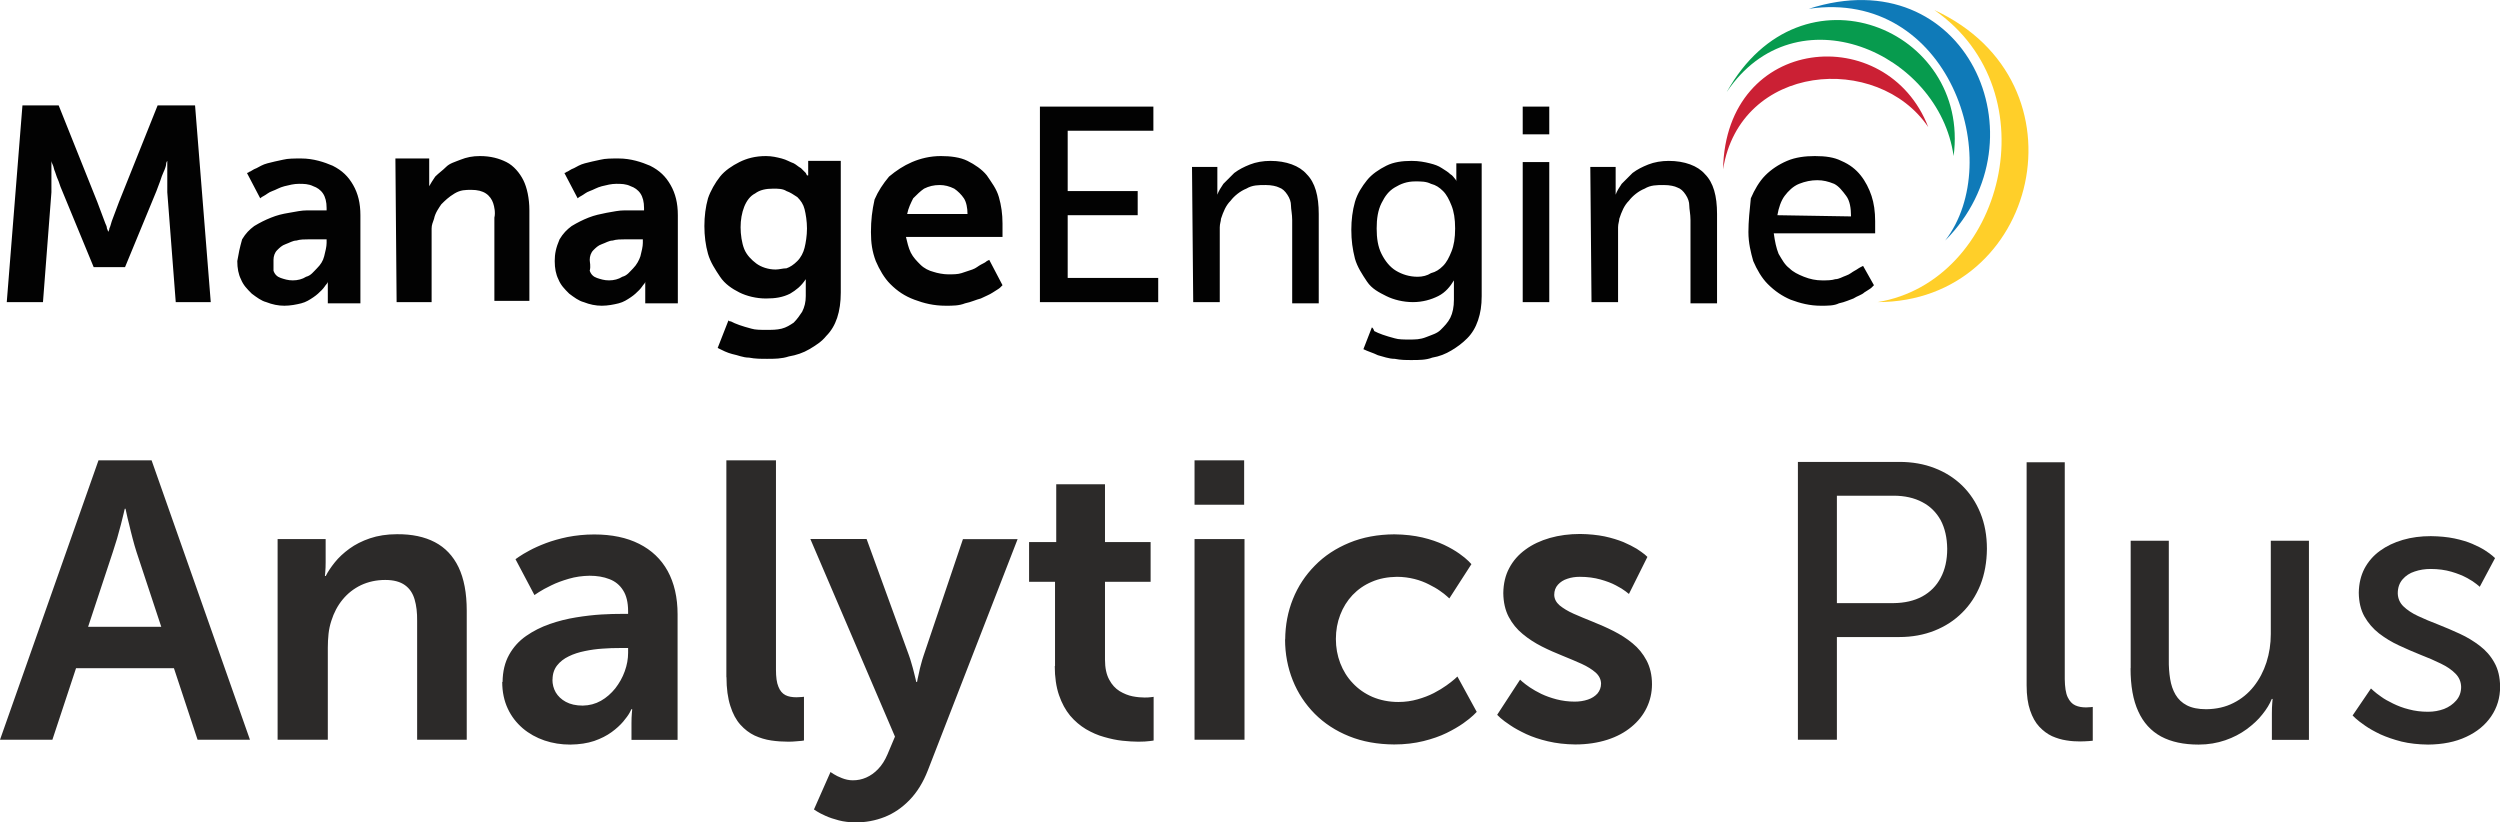 <?xml version="1.0" encoding="UTF-8"?><svg xmlns="http://www.w3.org/2000/svg" viewBox="0 0 207.13 68.14"><defs><style>.cls-1{fill:#020202;}.cls-2{fill:#ffcf29;}.cls-3{fill:#cb2034;}.cls-4{fill:#079b4e;}.cls-5{fill:#0f7ab8;}.cls-6{fill:#2c2a29;}</style></defs><g id="Layer_1"><path class="cls-2" d="M160.26,.83c9.8,6.8,5.7,22.5-4.7,24.2h0c13.3,0,17.7-18.2,4.7-24.2h0Z"/><path class="cls-5" d="M149.86,.73c11.6-1.7,16.4,12.6,11.3,19.2,8.4-8.4,1.7-23.4-11.3-19.2h0Z"/><path class="cls-4" d="M143.06,7.63c5.7-8.5,17.6-3.3,18.8,5.3,1.4-10.5-12.6-16.4-18.8-5.3h0Z"/><path class="cls-3" d="M142.76,14.03c1.4-8.8,12.8-9.7,17-3.5-3.4-8.8-16.8-7.7-17,3.5h0Z"/><path class="cls-1" d="M.56,25.03H3.56l.7-9.1v-2.6h0s0,.1,.1,.3c.1,.2,.1,.4,.2,.6,.1,.3,.2,.6,.3,.8,.1,.3,.2,.6,.3,.8l2.6,6.3h2.6l2.6-6.3c.1-.3,.2-.5,.3-.8s.2-.6,.3-.8,.2-.5,.2-.6c0-.2,.1-.3,.1-.3h0v2.6l.7,9.1h2.9l-1.3-16.3h-3.1l-3.2,8c-.1,.3-.2,.5-.3,.8s-.2,.5-.3,.8-.1,.4-.2,.6c0,.2-.1,.2-.1,.3h0s0-.1-.1-.3c0-.2-.1-.3-.2-.6-.1-.3-.2-.5-.3-.8s-.2-.5-.3-.8l-3.2-8H1.86L.56,25.03H.56Zm19.1-3.4c0,.6,.1,1.1,.3,1.5,.2,.5,.5,.8,.9,1.2,.4,.3,.8,.6,1.2,.7,.5,.2,1,.3,1.5,.3s1-.1,1.4-.2,.7-.3,1-.5,.5-.4,.7-.6,.3-.4,.4-.5,.1-.2,.1-.2h0v1.8h2.7v-7.3c0-1-.2-1.8-.6-2.5s-.9-1.2-1.7-1.6c-.7-.3-1.6-.6-2.6-.6-.6,0-1.1,0-1.5,.1-.5,.1-.9,.2-1.3,.3s-.7,.3-.9,.4c-.3,.1-.5,.3-.6,.3-.1,.1-.2,.1-.2,.1l1.1,2.1s.1-.1,.3-.2c.2-.1,.4-.3,.7-.4,.3-.1,.6-.3,1-.4s.8-.2,1.2-.2,.8,0,1.2,.2c.3,.1,.6,.3,.8,.6s.3,.7,.3,1.2v.2h-1.6c-.5,0-.9,.1-1.5,.2s-1,.2-1.5,.4c-.5,.2-.9,.4-1.4,.7-.4,.3-.7,.6-1,1.1-.2,.7-.3,1.2-.4,1.8h0Zm3-.1c0-.3,.1-.6,.3-.8s.4-.4,.7-.5c.3-.1,.6-.3,.9-.3,.3-.1,.7-.1,1-.1h1.5v.3c0,.3-.1,.7-.2,1.1s-.3,.7-.6,1-.5,.6-.9,.7c-.3,.2-.7,.3-1.1,.3s-.7-.1-1-.2-.5-.3-.6-.6v-.9h0Zm10.2,3.5h2.9v-6.1c0-.3,.1-.5,.2-.8,.1-.5,.4-.9,.6-1.2,.3-.3,.6-.6,1.1-.9s.9-.3,1.4-.3,.9,.1,1.2,.3c.3,.2,.5,.5,.6,.8s.2,.8,.1,1.2v6.9h2.9v-7.5c0-1-.2-1.9-.5-2.5s-.8-1.2-1.4-1.5c-.6-.3-1.3-.5-2.2-.5-.6,0-1.1,.1-1.6,.3s-.9,.3-1.2,.6-.6,.5-.9,.8c-.2,.3-.4,.6-.5,.8h0v-2.3h-2.8l.1,11.9h0Zm13.1-3.4c0,.6,.1,1.1,.3,1.5,.2,.5,.5,.8,.9,1.2,.4,.3,.8,.6,1.2,.7,.5,.2,1,.3,1.5,.3s1-.1,1.4-.2,.7-.3,1-.5,.5-.4,.7-.6,.3-.4,.4-.5c.1-.1,.1-.2,.1-.2h0v1.8h2.7v-7.3c0-1-.2-1.8-.6-2.5-.4-.7-.9-1.2-1.7-1.6-.7-.3-1.6-.6-2.6-.6-.6,0-1.1,0-1.5,.1-.5,.1-.9,.2-1.3,.3-.4,.1-.7,.3-.9,.4-.3,.1-.5,.3-.6,.3-.1,.1-.2,.1-.2,.1l1.1,2.1s.1-.1,.3-.2,.4-.3,.7-.4,.6-.3,1-.4,.8-.2,1.2-.2,.8,0,1.2,.2c.3,.1,.6,.3,.8,.6,.2,.3,.3,.7,.3,1.2v.2h-1.6c-.5,0-.9,.1-1.5,.2-.5,.1-1,.2-1.5,.4-.5,.2-.9,.4-1.4,.7-.4,.3-.7,.6-1,1.1-.3,.7-.4,1.2-.4,1.8h0Zm2.9-.1c0-.3,.1-.6,.3-.8,.2-.2,.4-.4,.7-.5s.6-.3,.9-.3c.3-.1,.7-.1,1-.1h1.5v.3c0,.3-.1,.7-.2,1.1-.1,.3-.3,.7-.6,1s-.5,.6-.9,.7c-.3,.2-.7,.3-1.1,.3s-.7-.1-1-.2-.5-.3-.6-.6c.1-.4,0-.7,0-.9h0Zm11.5,5l-.9,2.3c.4,.2,.8,.4,1.2,.5,.5,.1,.9,.3,1.4,.3,.5,.1,1,.1,1.5,.1,.6,0,1.2,0,1.8-.2,.6-.1,1.2-.3,1.7-.6,.5-.3,1-.6,1.4-1.1,.4-.4,.7-.9,.9-1.5,.2-.6,.3-1.3,.3-2.1V13.33h-2.7v1.2h-.1l-.1-.2-.4-.4c-.2-.1-.4-.3-.6-.4-.3-.1-.6-.3-1-.4-.4-.1-.8-.2-1.3-.2-.9,0-1.6,.2-2.2,.5s-1.2,.7-1.6,1.2c-.4,.5-.8,1.2-1,1.8-.2,.7-.3,1.5-.3,2.3s.1,1.6,.3,2.3c.2,.7,.6,1.3,1,1.9s1,1,1.6,1.3,1.4,.5,2.2,.5,1.4-.1,2-.4c.5-.3,.9-.6,1.3-1.2h0v1.4c0,.5-.1,.9-.3,1.3-.2,.3-.4,.6-.7,.9-.3,.2-.6,.4-1,.5s-.8,.1-1.3,.1c-.4,0-.9,0-1.2-.1-.4-.1-.7-.2-1-.3-.3-.1-.5-.2-.7-.3-.2,0-.2-.1-.2-.1h0Zm3.9-4.2c-.6,0-1.2-.2-1.6-.5-.4-.3-.8-.7-1-1.2s-.3-1.2-.3-1.8,.1-1.2,.3-1.7,.5-.9,.9-1.1c.4-.3,.9-.4,1.5-.4,.4,0,.8,0,1.1,.2,.3,.1,.6,.3,.9,.5,.3,.3,.5,.6,.6,1s.2,1,.2,1.6-.1,1.2-.2,1.6-.3,.8-.6,1.1c-.3,.3-.6,.5-.9,.6-.3,0-.6,.1-.9,.1h0Zm7.9-3.1c0,.9,.1,1.6,.4,2.4,.3,.7,.7,1.4,1.2,1.9,.6,.6,1.2,1,2,1.3s1.6,.5,2.6,.5c.6,0,1.1,0,1.6-.2,.5-.1,.9-.3,1.3-.4,.4-.2,.7-.3,1-.5s.5-.3,.6-.4l.2-.2-1.1-2.1-.2,.1c-.1,.1-.3,.2-.5,.3-.2,.1-.4,.3-.7,.4l-.9,.3c-.3,.1-.7,.1-1.1,.1s-.9-.1-1.2-.2c-.4-.1-.8-.3-1.1-.6-.3-.3-.6-.6-.8-1-.2-.4-.3-.9-.4-1.3h8v-1.1c0-.8-.1-1.5-.3-2.2-.2-.7-.6-1.2-1-1.8-.4-.5-1-.9-1.6-1.2s-1.4-.4-2.2-.4c-.9,0-1.7,.2-2.4,.5-.7,.3-1.3,.7-1.9,1.2-.5,.6-.9,1.2-1.2,1.9-.2,.9-.3,1.7-.3,2.7h0Zm3-1.5c.1-.5,.3-.9,.5-1.3,.3-.3,.6-.6,.9-.8,.4-.2,.8-.3,1.3-.3,.4,0,.8,.1,1.2,.3,.3,.2,.6,.5,.8,.8,.2,.3,.3,.8,.3,1.3h-5Zm11,7.3h9.8v-2h-7.5v-5.2h5.8v-2h-5.8v-5h7.1v-2h-9.4V25.03h0Zm12.7,0h2.2v-6.2c0-.3,.1-.5,.1-.7,.2-.6,.4-1.1,.8-1.5,.3-.4,.8-.8,1.3-1,.5-.3,1-.3,1.6-.3,.5,0,.9,.1,1.1,.2,.3,.1,.5,.3,.7,.6,.2,.3,.3,.6,.3,.9s.1,.7,.1,1.2v6.9h2.2v-7.4c0-1.5-.3-2.6-1-3.3-.6-.7-1.7-1.1-3-1.1-.6,0-1.2,.1-1.7,.3s-.9,.4-1.3,.7l-.9,.9c-.2,.3-.4,.6-.5,.9h0v-2.3h-2.1l.1,11.2h0Zm14.8,2.1l-.7,1.8c.4,.2,.8,.3,1.2,.5,.4,.1,.9,.3,1.4,.3,.5,.1,.9,.1,1.4,.1,.6,0,1.2,0,1.7-.2,.6-.1,1.1-.3,1.6-.6,.5-.3,.9-.6,1.3-1s.7-.9,.9-1.5c.2-.6,.3-1.2,.3-2V13.53h-2.1v1.5h0s0-.1-.1-.2-.2-.3-.4-.4c-.2-.2-.4-.3-.7-.5-.3-.2-.6-.3-1-.4-.4-.1-.9-.2-1.5-.2-.8,0-1.5,.1-2.1,.4-.6,.3-1.2,.7-1.6,1.2s-.8,1.1-1,1.8c-.2,.7-.3,1.5-.3,2.3,0,.9,.1,1.6,.3,2.4,.2,.7,.6,1.3,1,1.9s1,.9,1.6,1.2,1.4,.5,2.2,.5,1.5-.2,2.1-.5,1-.8,1.3-1.3h0v1.6c0,.6-.1,1.1-.3,1.5-.2,.4-.5,.7-.8,1s-.7,.4-1.2,.6-.9,.2-1.4,.2c-.4,0-.9,0-1.2-.1-.4-.1-.7-.2-1-.3-.3-.1-.5-.2-.7-.3-.1-.3-.2-.3-.2-.3h0Zm3.8-4.2c-.7,0-1.3-.2-1.8-.5s-.9-.8-1.2-1.4c-.3-.6-.4-1.3-.4-2.1s.1-1.5,.4-2.1,.6-1,1.1-1.3,1-.5,1.7-.5c.5,0,.9,0,1.3,.2,.4,.1,.7,.3,1,.6,.3,.3,.5,.7,.7,1.2s.3,1.1,.3,1.9-.1,1.4-.3,1.9c-.2,.5-.4,.9-.7,1.2-.3,.3-.6,.5-1,.6-.3,.2-.7,.3-1.1,.3h0Zm8.7-11.8h2.2v-2.3h-2.2v2.3h0Zm0,13.9h2.2V13.43h-2.2v11.6h0Zm5.7,0h2.2v-6.2c0-.3,.1-.5,.1-.7,.2-.6,.4-1.1,.8-1.5,.3-.4,.8-.8,1.3-1,.5-.3,1-.3,1.6-.3,.5,0,.9,.1,1.1,.2,.3,.1,.5,.3,.7,.6,.2,.3,.3,.6,.3,.9s.1,.7,.1,1.2v6.9h2.2v-7.4c0-1.5-.3-2.6-1-3.3-.6-.7-1.7-1.1-3-1.1-.6,0-1.2,.1-1.7,.3s-.9,.4-1.3,.7l-.9,.9c-.2,.3-.4,.6-.5,.9h0v-2.3h-2.1l.1,11.2h0Zm13-5.8c0,.9,.2,1.7,.4,2.4,.3,.7,.7,1.4,1.2,1.9,.6,.6,1.2,1,1.9,1.3,.8,.3,1.6,.5,2.5,.5,.6,0,1.1,0,1.5-.2,.5-.1,.9-.3,1.2-.4,.3-.2,.7-.3,.9-.5,.3-.2,.5-.3,.6-.4l.2-.2-.9-1.6-.2,.1c-.2,.1-.3,.2-.5,.3-.2,.1-.4,.3-.7,.4s-.6,.3-.9,.3c-.3,.1-.7,.1-1.1,.1-.5,0-1-.1-1.5-.3-.5-.2-.9-.4-1.2-.7-.4-.3-.6-.7-.9-1.2-.2-.5-.3-1-.4-1.7h8.4v-1c0-.8-.1-1.5-.3-2.1s-.5-1.2-.9-1.7-.9-.9-1.6-1.2c-.6-.3-1.3-.4-2.2-.4-.8,0-1.6,.1-2.3,.4-.7,.3-1.3,.7-1.8,1.2s-.9,1.2-1.2,1.9c-.1,1-.2,1.9-.2,2.8h0Zm2.4-1.4c.1-.6,.3-1.2,.6-1.6s.7-.8,1.2-1,1-.3,1.5-.3,.9,.1,1.4,.3c.4,.2,.7,.6,1,1s.4,1,.4,1.7l-6.1-.1h0Z"/></g><g id="Layer_2"><g id="Layer_1-2"><g id="_260300256"><path id="_260300376" class="cls-6" d="M16.37,61.29h4.34l-8.15-23.15h-4.4L0,61.29H4.34l1.96-5.93H14.41l1.96,5.93Zm-5.97-19.14s.03,.14,.08,.37c.05,.24,.12,.55,.22,.93,.09,.37,.18,.77,.29,1.17,.11,.41,.21,.78,.32,1.11l2.05,6.2H7.3l2.05-6.2c.11-.34,.23-.71,.35-1.11,.11-.4,.22-.79,.32-1.17,.09-.37,.17-.68,.23-.93,.05-.24,.09-.37,.09-.37h.07Zm12.62,19.14h4.14v-7.63c0-.39,.02-.77,.06-1.15,.04-.37,.12-.73,.23-1.07,.21-.67,.52-1.26,.94-1.77,.42-.51,.92-.9,1.52-1.19,.6-.28,1.27-.43,2.01-.43,.7,0,1.24,.15,1.63,.43,.39,.28,.65,.67,.8,1.18,.15,.51,.22,1.1,.21,1.78v9.85h4.11v-10.7c0-1.46-.23-2.66-.68-3.6-.45-.93-1.1-1.62-1.96-2.07-.86-.45-1.9-.67-3.14-.66-.84,0-1.59,.12-2.24,.34-.65,.22-1.22,.51-1.7,.86-.48,.35-.89,.73-1.21,1.13-.32,.4-.57,.77-.75,1.13h-.07s.01-.12,.03-.34c.02-.22,.03-.48,.03-.8v-1.92h-3.98v16.63h0Zm18.59-4.79c0,.83,.16,1.57,.46,2.21,.3,.65,.72,1.18,1.24,1.63,.53,.45,1.13,.78,1.8,1.01,.68,.23,1.39,.34,2.14,.34,.76-.01,1.41-.11,1.98-.3,.57-.2,1.04-.44,1.44-.73,.4-.29,.71-.58,.96-.87,.24-.29,.42-.53,.53-.73,.1-.2,.16-.3,.15-.3h.07s-.01,.12-.03,.34c-.02,.22-.03,.5-.03,.83v1.37h3.82v-10.4c0-1.41-.28-2.6-.82-3.59-.54-.98-1.33-1.73-2.36-2.25-1.03-.52-2.27-.78-3.73-.78-.79,0-1.52,.08-2.2,.21-.67,.14-1.27,.31-1.8,.51-.53,.2-.99,.41-1.36,.61-.37,.2-.66,.37-.86,.51-.2,.14-.3,.21-.3,.21l1.57,2.97s.13-.09,.38-.25c.24-.16,.58-.34,1.01-.55,.42-.21,.91-.39,1.46-.55,.54-.16,1.12-.24,1.72-.25,.61,0,1.16,.09,1.64,.28,.48,.18,.86,.49,1.13,.92,.28,.43,.42,1.01,.42,1.73v.23h-.55c-.46,0-1.02,.01-1.67,.05-.65,.04-1.35,.12-2.09,.24-.74,.12-1.47,.3-2.18,.55-.72,.25-1.37,.58-1.96,.99-.59,.41-1.06,.93-1.41,1.56-.35,.63-.53,1.37-.54,2.25h0Zm4.17-.2c0-.46,.13-.85,.37-1.16,.24-.31,.57-.57,.97-.76,.4-.2,.85-.34,1.34-.44,.48-.1,.98-.17,1.47-.2,.5-.04,.96-.05,1.39-.05h.72v.39c0,.51-.09,1.02-.28,1.54-.18,.51-.45,.98-.78,1.41-.34,.42-.73,.77-1.19,1.03-.46,.26-.96,.39-1.51,.4-.57,0-1.03-.11-1.4-.31-.37-.2-.65-.47-.84-.79-.18-.32-.27-.67-.27-1.05Zm14.41-.2c0,.95,.11,1.74,.32,2.39,.2,.64,.48,1.16,.83,1.55,.35,.39,.74,.69,1.18,.9,.44,.2,.9,.34,1.38,.41,.48,.07,.95,.1,1.41,.1,.23,0,.45-.01,.64-.03,.2-.02,.36-.03,.48-.04,.12-.02,.18-.03,.18-.03v-3.62s-.07,0-.19,.02c-.12,.01-.26,.02-.43,.02-.36,0-.67-.05-.92-.18-.25-.13-.45-.36-.58-.7-.14-.33-.2-.8-.2-1.4v-17.35h-4.11v17.97h0Zm7.24,10.96s.09,.06,.26,.17c.17,.11,.41,.23,.72,.37,.31,.14,.67,.26,1.09,.37,.42,.11,.88,.16,1.38,.17,.84,0,1.65-.15,2.41-.45,.76-.3,1.45-.77,2.07-1.41,.62-.64,1.13-1.46,1.52-2.47l7.43-19.14h-4.53l-3.26,9.65c-.08,.22-.14,.46-.21,.71-.07,.25-.13,.49-.17,.71-.05,.22-.09,.4-.12,.54-.03,.14-.04,.21-.04,.22h-.07s-.02-.08-.05-.23c-.03-.15-.08-.34-.14-.57-.06-.23-.12-.48-.2-.73-.07-.26-.15-.5-.23-.72l-3.49-9.59h-4.66l7.01,16.37-.62,1.47c-.21,.49-.46,.89-.77,1.21-.3,.32-.63,.55-.99,.71-.36,.16-.73,.23-1.11,.23-.32,0-.62-.07-.9-.18-.28-.11-.51-.22-.68-.33-.17-.11-.27-.17-.27-.18l-1.37,3.1h0Zm19.96-11.87c0,.92,.12,1.73,.35,2.4,.23,.67,.54,1.24,.92,1.7,.39,.46,.83,.83,1.31,1.12,.48,.28,.99,.51,1.51,.65,.52,.15,1.02,.26,1.51,.31,.48,.05,.92,.08,1.32,.08,.4,0,.71-.02,.93-.05s.34-.04,.34-.05v-3.62s-.07,.02-.21,.03c-.13,.02-.32,.03-.54,.03-.29,0-.63-.03-.99-.1s-.73-.22-1.08-.43c-.35-.22-.64-.53-.86-.95-.23-.42-.35-.97-.35-1.65v-6.46h3.78v-3.29h-3.78v-4.79h-4.04v4.79h-2.25v3.29h2.15v6.98Zm11.58-13.37h4.11v-3.68h-4.11v3.68Zm0,19.47h4.14v-16.63h-4.14v16.63Zm7.5-8.32c0,1.21,.22,2.35,.64,3.4s1.03,1.97,1.82,2.77c.79,.79,1.73,1.41,2.85,1.86,1.11,.45,2.35,.67,3.73,.68,.89,0,1.7-.1,2.43-.28,.72-.18,1.36-.4,1.91-.67,.55-.27,1.01-.54,1.38-.8,.38-.27,.65-.49,.84-.67,.19-.18,.28-.28,.28-.28l-1.6-2.93s-.08,.08-.24,.22c-.16,.14-.39,.32-.67,.52-.29,.21-.64,.42-1.04,.63-.41,.21-.85,.38-1.35,.52-.49,.14-1.02,.22-1.59,.22-.79,0-1.51-.15-2.15-.42-.64-.28-1.18-.66-1.63-1.14-.46-.48-.8-1.04-1.04-1.66-.24-.63-.36-1.29-.36-2s.12-1.38,.36-2c.24-.63,.58-1.17,1.02-1.64,.45-.47,.98-.84,1.6-1.1,.62-.27,1.32-.4,2.08-.41,.52,0,1.01,.07,1.45,.18s.85,.27,1.2,.45c.36,.18,.66,.35,.91,.53,.25,.17,.45,.33,.58,.45,.13,.12,.2,.18,.2,.18l1.83-2.84s-.08-.09-.25-.26c-.16-.16-.41-.37-.75-.61-.34-.24-.76-.49-1.27-.73-.51-.24-1.11-.45-1.79-.61-.69-.16-1.46-.25-2.33-.26-1.38,.01-2.62,.24-3.73,.7-1.11,.46-2.06,1.08-2.85,1.89-.79,.8-1.4,1.72-1.82,2.77-.42,1.04-.63,2.16-.64,3.35h0Zm17.58,6.26s.09,.09,.27,.26c.18,.16,.45,.36,.81,.6,.35,.24,.79,.48,1.32,.73,.52,.24,1.12,.44,1.8,.6,.68,.16,1.43,.25,2.26,.26,.99,0,1.88-.14,2.66-.39s1.45-.61,2-1.07c.55-.45,.97-.98,1.26-1.58,.29-.6,.44-1.26,.44-1.95,0-.76-.16-1.42-.45-1.97-.29-.55-.68-1.03-1.16-1.42-.48-.4-1.01-.73-1.58-1.02-.57-.29-1.15-.54-1.72-.77-.58-.23-1.1-.45-1.58-.66-.48-.21-.86-.45-1.16-.69-.29-.25-.44-.54-.45-.87,0-.35,.11-.63,.31-.85,.2-.22,.46-.39,.78-.49,.32-.11,.66-.16,1.03-.16,.64,0,1.21,.08,1.71,.22,.5,.14,.93,.3,1.28,.49,.35,.18,.62,.35,.8,.49,.18,.14,.28,.22,.28,.22l1.53-3.07s-.07-.07-.22-.2c-.15-.12-.37-.28-.66-.47-.3-.18-.67-.37-1.11-.56-.45-.18-.96-.34-1.56-.47-.6-.12-1.27-.19-2.02-.2-.9,0-1.74,.11-2.51,.33-.77,.22-1.45,.54-2.02,.96-.58,.42-1.03,.93-1.35,1.54-.32,.6-.48,1.29-.49,2.07,.01,.76,.16,1.42,.45,1.97,.29,.55,.68,1.03,1.16,1.42,.48,.4,1.01,.74,1.58,1.03,.57,.29,1.15,.54,1.72,.77,.58,.23,1.1,.46,1.58,.67,.48,.22,.86,.46,1.16,.72,.29,.26,.44,.57,.45,.91,0,.33-.11,.6-.3,.83-.2,.22-.46,.39-.79,.5-.33,.11-.69,.17-1.09,.17-.54,0-1.04-.07-1.51-.19-.46-.12-.88-.27-1.26-.45-.37-.18-.68-.36-.95-.54-.26-.18-.46-.33-.6-.45-.14-.12-.21-.18-.21-.19l-1.89,2.9Z"/><path id="_260300304" class="cls-6" d="M148.96,61.29h3.23v-8.51h5.18c1.05,0,2.03-.18,2.91-.53,.88-.35,1.64-.84,2.29-1.49,.65-.64,1.15-1.41,1.51-2.3,.35-.89,.53-1.89,.54-2.98,0-1.1-.18-2.09-.54-2.97-.36-.89-.86-1.64-1.51-2.28-.65-.63-1.41-1.11-2.29-1.45-.88-.34-1.85-.51-2.91-.51h-8.41v23.02h0Zm3.23-11.32v-8.9h4.7c.92,0,1.71,.18,2.37,.53,.66,.34,1.17,.85,1.53,1.5,.35,.66,.53,1.45,.54,2.37,0,.93-.18,1.73-.54,2.4-.35,.67-.87,1.19-1.53,1.55-.67,.36-1.46,.54-2.39,.55h-4.66Zm15.72,6.82c0,.83,.1,1.52,.29,2.07,.19,.56,.44,1.01,.76,1.35,.32,.34,.67,.6,1.05,.78,.39,.17,.78,.29,1.18,.35,.41,.07,.79,.09,1.15,.09,.29,0,.53-.02,.73-.03,.2-.02,.3-.03,.32-.03v-2.8s-.06,0-.17,.02c-.1,.01-.23,.02-.39,.02-.33,0-.63-.05-.89-.17-.27-.12-.47-.35-.63-.68-.16-.34-.23-.84-.24-1.49v-17.97h-3.16v18.52h0Zm8.61-1.43c0,1.46,.21,2.65,.64,3.58,.42,.93,1.05,1.62,1.89,2.08,.84,.45,1.88,.67,3.11,.67,.81,0,1.54-.13,2.21-.36,.67-.23,1.26-.54,1.78-.92,.51-.38,.95-.78,1.29-1.22,.35-.43,.61-.86,.78-1.28h.07s-.01,.12-.03,.35c-.02,.22-.03,.51-.03,.86v2.18h3.07v-16.5h-3.16v7.73c0,.82-.12,1.6-.36,2.35-.24,.74-.59,1.41-1.05,1.99-.46,.58-1.02,1.04-1.68,1.37-.66,.34-1.41,.51-2.26,.52-.66,0-1.19-.11-1.6-.32-.41-.21-.72-.51-.94-.88-.22-.37-.37-.81-.45-1.31-.08-.49-.12-1.03-.11-1.6v-9.85h-3.16v10.57h0Zm18.39,3.91s.09,.09,.26,.25c.18,.16,.43,.36,.78,.6,.34,.24,.77,.48,1.27,.72,.51,.23,1.09,.43,1.75,.6,.66,.16,1.39,.24,2.2,.25,1.21-.01,2.27-.22,3.16-.64,.89-.41,1.58-.98,2.07-1.7,.49-.72,.74-1.54,.74-2.46-.01-.77-.16-1.43-.47-1.98-.3-.55-.71-1.02-1.21-1.4-.51-.39-1.05-.72-1.66-1-.6-.28-1.2-.53-1.8-.77-.6-.23-1.15-.46-1.66-.7-.5-.23-.91-.51-1.21-.8s-.46-.66-.47-1.08c0-.48,.14-.86,.4-1.16,.26-.3,.59-.52,1-.65,.41-.14,.85-.21,1.31-.21,.65,0,1.23,.08,1.74,.23,.51,.15,.93,.32,1.28,.51,.35,.19,.61,.36,.79,.51,.18,.14,.27,.22,.27,.23l1.27-2.38s-.07-.07-.21-.19c-.14-.12-.34-.27-.62-.45-.28-.18-.63-.36-1.05-.54-.42-.18-.92-.33-1.49-.45-.58-.12-1.22-.18-1.95-.19-.83,0-1.6,.1-2.32,.31-.72,.21-1.35,.51-1.9,.91-.55,.4-.97,.89-1.28,1.47-.3,.58-.46,1.25-.47,2,.01,.76,.16,1.42,.47,1.97,.31,.54,.71,1.01,1.21,1.4,.51,.39,1.05,.72,1.66,1,.6,.28,1.2,.54,1.8,.78,.6,.23,1.15,.47,1.66,.72,.5,.24,.91,.52,1.21,.83,.3,.3,.46,.67,.47,1.1,0,.45-.14,.82-.41,1.13-.26,.3-.6,.54-1.01,.7-.41,.15-.85,.23-1.32,.23-.58,0-1.11-.07-1.59-.2-.49-.12-.92-.29-1.31-.48s-.72-.37-.99-.57c-.27-.19-.48-.35-.62-.48-.14-.13-.22-.2-.22-.2l-1.53,2.25h0Z"/></g></g></g></svg>